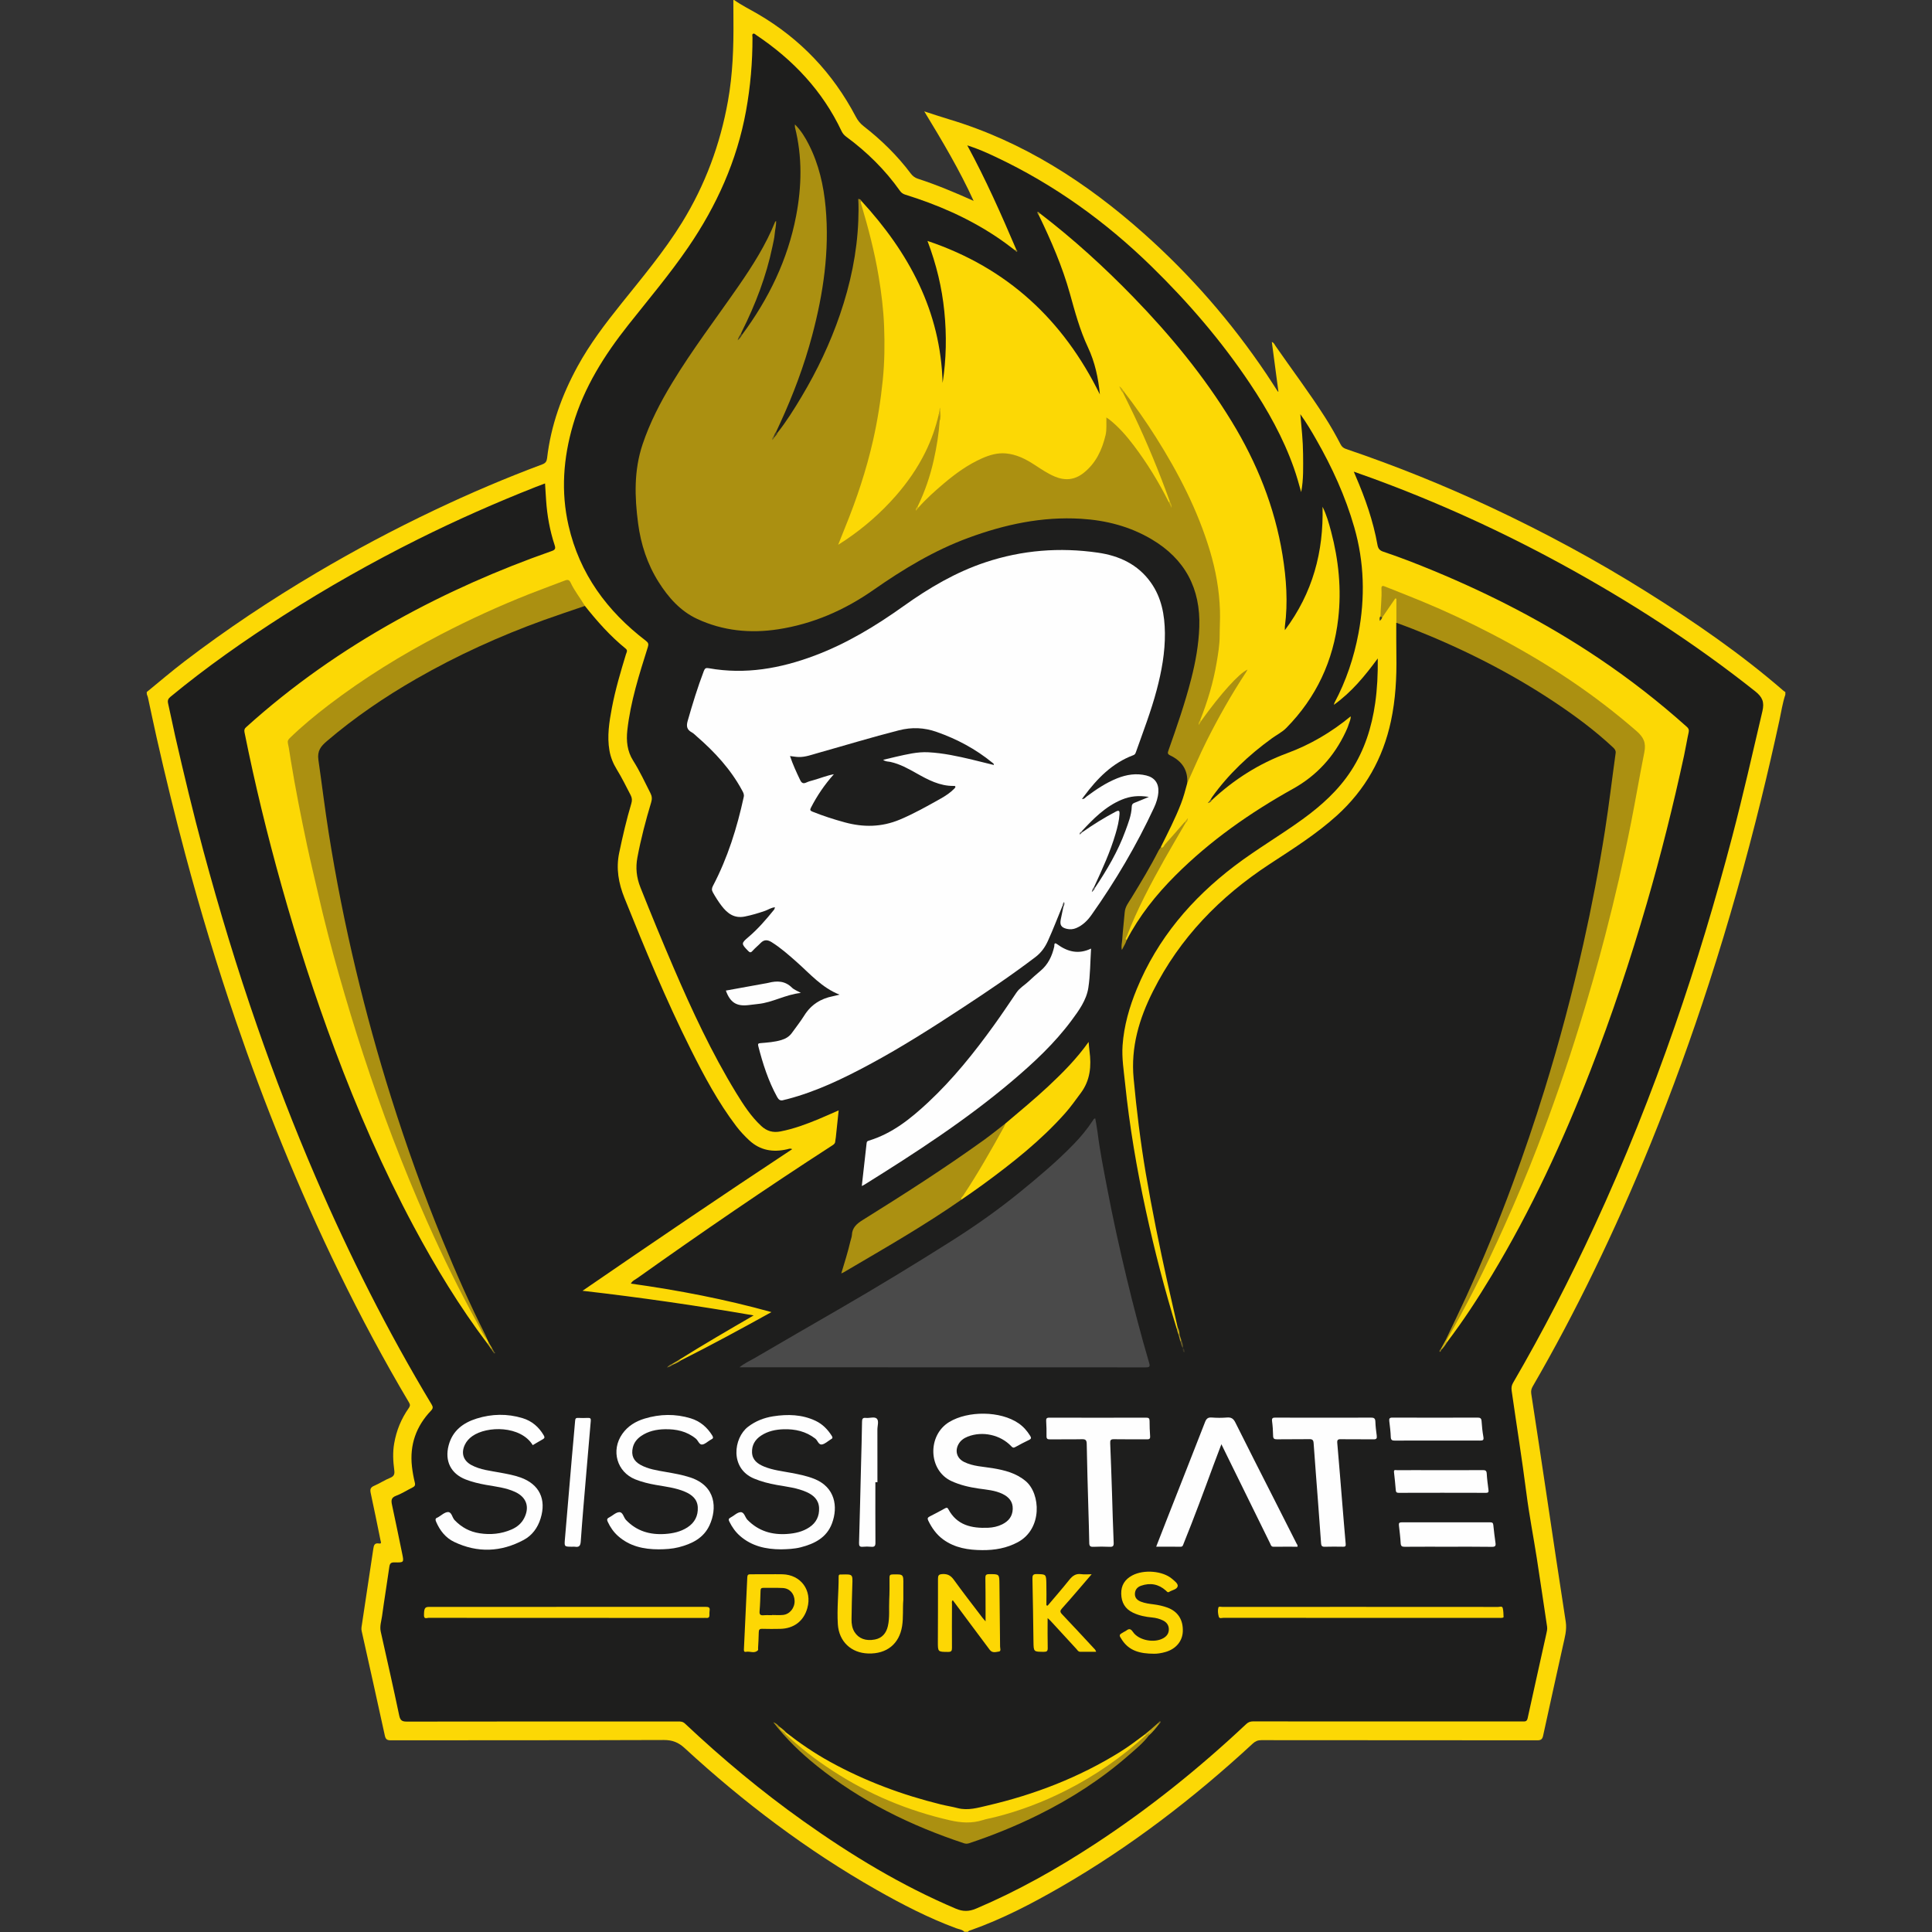 <?xml version="1.0" encoding="utf-8"?>
<!-- Generator: Adobe Illustrator 22.0.0, SVG Export Plug-In . SVG Version: 6.00 Build 0)  -->
<svg version="1.1" id="Camada_1" xmlns="http://www.w3.org/2000/svg" xmlns:xlink="http://www.w3.org/1999/xlink" x="0px" y="0px"
	 width="64px" height="64px" viewBox="0 0 64 64" enable-background="new 0 0 64 64" xml:space="preserve">
<rect x="0" y="0" width="64" height="64" fill="#333333" stroke="none"/>
<g>
	<g>
		<path fill="#FCD805" d="M4.861,22.925c0.419-0.343,0.831-0.695,1.262-1.024c1.387-1.059,2.837-2.023,4.339-2.912
			c1.279-0.758,2.591-1.454,3.934-2.092c1.168-0.555,2.355-1.062,3.567-1.514c0.111-0.041,0.148-0.102,0.16-0.206
			c0.125-1.083,0.489-2.087,1.009-3.039c0.405-0.742,0.916-1.413,1.443-2.071c0.702-0.877,1.426-1.737,2.018-2.696
			c0.766-1.242,1.264-2.587,1.521-4.022c0.159-0.885,0.19-1.781,0.182-2.678c-0.002-0.223-0.002-0.446-0.003-0.669
			c0.01,0,0.019,0,0.029,0c0.249,0.176,0.523,0.31,0.785,0.463c1.409,0.822,2.485,1.96,3.243,3.402
			c0.064,0.123,0.147,0.226,0.256,0.311c0.587,0.457,1.116,0.972,1.563,1.569c0.06,0.08,0.135,0.14,0.23,0.171
			c0.631,0.205,1.241,0.462,1.853,0.736c-0.464-1.019-1.035-1.978-1.635-2.965c0.296,0.095,0.556,0.184,0.818,0.262
			c2.456,0.737,4.553,2.091,6.449,3.778c1.548,1.377,2.901,2.929,4.06,4.649c0.13,0.192,0.253,0.389,0.38,0.584
			c0.005,0.007,0.015,0.011,0.026,0.018c-0.073-0.549-0.145-1.095-0.219-1.652c0.073,0.025,0.092,0.089,0.125,0.136
			c0.546,0.788,1.124,1.553,1.64,2.362c0.185,0.29,0.355,0.589,0.513,0.894c0.04,0.077,0.091,0.122,0.178,0.152
			c1.642,0.557,3.247,1.204,4.817,1.94c1.768,0.829,3.484,1.755,5.138,2.792c1.585,0.993,3.124,2.052,4.54,3.28
			c0.018,0.016,0.04,0.027,0.06,0.04c0,0.029,0,0.058,0,0.087c-0.094,0.28-0.136,0.573-0.198,0.86
			c-0.189,0.87-0.389,1.737-0.601,2.601c-0.505,2.053-1.078,4.087-1.73,6.099c-0.579,1.786-1.218,3.55-1.924,5.29
			c-0.586,1.444-1.218,2.868-1.9,4.269c-0.627,1.288-1.296,2.555-2.015,3.795c-0.046,0.079-0.063,0.152-0.049,0.246
			c0.17,1.1,0.334,2.201,0.5,3.302c0.213,1.416,0.421,2.833,0.642,4.248c0.043,0.276-0.034,0.528-0.09,0.785
			c-0.218,0.997-0.445,1.992-0.659,2.99c-0.028,0.131-0.083,0.155-0.202,0.154c-3.044-0.003-6.088-0.002-9.131-0.005
			c-0.115,0-0.197,0.032-0.282,0.11c-1.959,1.81-4.062,3.427-6.376,4.76c-0.948,0.546-1.917,1.052-2.952,1.419
			c-0.04,0.014-0.087,0.018-0.112,0.06c-0.039,0-0.078,0-0.116,0c-0.074-0.079-0.181-0.084-0.274-0.119
			c-0.92-0.341-1.788-0.79-2.638-1.273c-2.305-1.31-4.406-2.899-6.354-4.693c-0.205-0.189-0.406-0.27-0.689-0.269
			c-3.015,0.011-6.03,0.006-9.045,0.01c-0.124,0-0.172-0.032-0.199-0.157c-0.251-1.153-0.509-2.305-0.766-3.457
			c-0.01-0.043-0.014-0.084-0.007-0.129c0.132-0.866,0.263-1.732,0.391-2.599c0.017-0.117,0.039-0.203,0.189-0.178
			c0.101,0.016,0.059-0.058,0.05-0.103c-0.107-0.521-0.21-1.043-0.324-1.563c-0.027-0.123-0.014-0.191,0.113-0.245
			c0.182-0.077,0.349-0.192,0.533-0.265c0.137-0.054,0.149-0.137,0.133-0.258c-0.039-0.294-0.054-0.586-0.002-0.882
			c0.074-0.428,0.234-0.817,0.483-1.17c0.046-0.065,0.052-0.109,0.011-0.179c-0.833-1.403-1.601-2.842-2.316-4.309
			c-0.681-1.397-1.311-2.815-1.897-4.255c-0.547-1.345-1.055-2.704-1.525-4.078c-0.623-1.822-1.18-3.665-1.677-5.525
			c-0.342-1.281-0.656-2.568-0.948-3.861c-0.1-0.444-0.192-0.889-0.289-1.334c-0.007-0.032-0.022-0.063-0.033-0.094
			C4.861,22.983,4.861,22.954,4.861,22.925z"/>
		<path fill="#1E1E1D" d="M19.376,20.072c0.407,0.512,0.84,1.001,1.35,1.414c0.079,0.064,0.028,0.126,0.011,0.183
			c-0.179,0.588-0.354,1.177-0.468,1.782c-0.088,0.467-0.163,0.937-0.08,1.414c0.039,0.222,0.122,0.427,0.24,0.619
			c0.17,0.277,0.313,0.568,0.462,0.856c0.049,0.094,0.052,0.176,0.023,0.275c-0.161,0.538-0.287,1.084-0.402,1.633
			c-0.11,0.525-0.022,1.01,0.175,1.501c0.68,1.693,1.377,3.379,2.194,5.01c0.441,0.882,0.907,1.754,1.507,2.545
			c0.129,0.17,0.275,0.325,0.431,0.471c0.364,0.337,0.79,0.404,1.258,0.296c0.049-0.011,0.097-0.038,0.165-0.003
			c-2.326,1.536-4.623,3.095-6.945,4.691c1.91,0.219,3.776,0.488,5.669,0.816c-0.841,0.487-1.652,0.959-2.449,1.457
			c-0.063,0.084-0.164,0.111-0.247,0.163c-0.026,0.01-0.044,0.036-0.039,0.036c0,0,0.023-0.029,0.054-0.04
			c0.089-0.043,0.166-0.109,0.267-0.125c1.011-0.508,2.005-1.048,3.003-1.601c-1.528-0.425-3.079-0.724-4.656-0.944
			c0.046-0.094,0.141-0.13,0.214-0.182c2.122-1.509,4.27-2.982,6.457-4.395c0.051-0.033,0.095-0.064,0.098-0.132
			c0.002-0.043,0.015-0.086,0.019-0.129c0.031-0.293,0.062-0.587,0.095-0.901c-0.23,0.101-0.443,0.197-0.659,0.287
			c-0.411,0.171-0.826,0.325-1.267,0.411c-0.254,0.05-0.456-0.011-0.639-0.181c-0.341-0.317-0.591-0.704-0.831-1.096
			c-0.809-1.324-1.462-2.728-2.074-4.151c-0.378-0.88-0.743-1.765-1.097-2.655c-0.13-0.327-0.165-0.649-0.1-0.993
			c0.116-0.619,0.276-1.227,0.457-1.829c0.033-0.111,0.026-0.2-0.026-0.302c-0.184-0.362-0.354-0.732-0.572-1.076
			c-0.197-0.311-0.232-0.651-0.193-1.006c0.105-0.949,0.395-1.853,0.68-2.757c0.031-0.097,0.017-0.145-0.069-0.21
			c-1.283-0.981-2.193-2.217-2.558-3.812c-0.258-1.126-0.174-2.24,0.149-3.343c0.363-1.239,1.038-2.304,1.83-3.305
			c0.673-0.85,1.374-1.679,1.987-2.575c0.94-1.375,1.612-2.864,1.912-4.509c0.147-0.807,0.217-1.622,0.215-2.443
			c0-0.04-0.024-0.097,0.02-0.119c0.041-0.021,0.079,0.026,0.113,0.049c1.214,0.814,2.187,1.843,2.817,3.175
			c0.036,0.077,0.086,0.135,0.154,0.186c0.688,0.506,1.289,1.098,1.783,1.796c0.044,0.062,0.096,0.1,0.171,0.123
			c1.058,0.329,2.068,0.765,2.995,1.379c0.222,0.147,0.437,0.304,0.647,0.468c0.038,0.017,0.042-0.002,0.036-0.033
			c-0.495-1.158-1.004-2.31-1.621-3.446c0.348,0.11,0.651,0.246,0.951,0.388c1.923,0.908,3.625,2.132,5.144,3.615
			c1.22,1.19,2.326,2.476,3.274,3.894c0.585,0.876,1.097,1.79,1.449,2.787c0.093,0.263,0.168,0.531,0.243,0.802
			c0.082-0.421,0.066-0.846,0.063-1.27c-0.003-0.425-0.05-0.849-0.091-1.311c0.206,0.288,0.367,0.561,0.524,0.836
			c0.528,0.922,0.968,1.883,1.262,2.908c0.335,1.164,0.363,2.337,0.139,3.522c-0.152,0.804-0.409,1.572-0.794,2.295
			c-0.006,0.011-0.008,0.024-0.021,0.068c0.59-0.422,1.024-0.953,1.455-1.537c0.006,0.52-0.017,1.001-0.085,1.479
			c-0.114,0.8-0.353,1.556-0.796,2.238c-0.423,0.652-0.99,1.161-1.614,1.613c-0.737,0.534-1.525,0.993-2.25,1.544
			c-1.425,1.084-2.552,2.407-3.238,4.077c-0.246,0.598-0.424,1.216-0.47,1.864c-0.03,0.422,0.04,0.841,0.083,1.26
			c0.146,1.422,0.386,2.829,0.69,4.225c0.286,1.314,0.622,2.616,1.02,3.902c0.059,0.054,0.051,0.132,0.071,0.201
			c0.024,0.074,0.049,0.148,0.072,0.223c0.022,0.073,0.037,0.147,0.06,0.22c0.021,0.047,0.028,0.096,0.036,0.123
			c0.004-0.036-0.019-0.088-0.046-0.138c-0.006-0.086-0.044-0.164-0.059-0.247c-0.027-0.059-0.038-0.123-0.061-0.183
			c-0.016-0.077-0.036-0.154-0.04-0.233c-0.114-0.504-0.231-1.008-0.343-1.513c-0.264-1.196-0.51-2.395-0.715-3.602
			c-0.176-1.041-0.304-2.087-0.402-3.139c-0.098-1.041,0.185-1.983,0.642-2.891c0.888-1.768,2.217-3.131,3.861-4.209
			c0.769-0.504,1.549-0.993,2.234-1.614c0.935-0.848,1.522-1.89,1.786-3.121c0.154-0.72,0.193-1.448,0.181-2.182
			c-0.006-0.359-0.003-0.717-0.004-1.076c0.071-0.032,0.133,0.005,0.195,0.029c1.866,0.705,3.639,1.591,5.288,2.716
			c0.589,0.402,1.156,0.832,1.679,1.318c0.115,0.107,0.144,0.217,0.125,0.374c-0.152,1.27-0.336,2.535-0.565,3.794
			c-0.218,1.201-0.475,2.394-0.762,3.581c-0.31,1.282-0.664,2.551-1.055,3.809c-0.298,0.957-0.618,1.908-0.968,2.848
			c-0.302,0.813-0.609,1.624-0.95,2.421c-0.417,0.975-0.837,1.949-1.344,2.883c-0.023,0.105-0.085,0.189-0.143,0.275
			c-0.009,0.009-0.019,0.019-0.029,0.028c0.006,0.001,0.011-0.003,0.017-0.013c0.075-0.074,0.095-0.192,0.199-0.241
			c0.536-0.706,1.02-1.448,1.477-2.207c1.303-2.161,2.357-4.442,3.271-6.79c0.706-1.813,1.318-3.658,1.862-5.525
			c0.471-1.617,0.878-3.25,1.235-4.896c0.056-0.26,0.098-0.523,0.155-0.783c0.017-0.079-0.005-0.125-0.06-0.175
			c-0.928-0.832-1.909-1.595-2.944-2.289c-1.714-1.15-3.538-2.092-5.443-2.881c-0.549-0.227-1.103-0.445-1.668-0.633
			c-0.121-0.04-0.173-0.102-0.195-0.229c-0.141-0.79-0.406-1.542-0.723-2.277c-0.017-0.04-0.033-0.08-0.061-0.146
			c0.228,0.081,0.435,0.153,0.641,0.229c2.147,0.789,4.224,1.734,6.231,2.829c2.256,1.231,4.41,2.618,6.425,4.218
			c0.24,0.191,0.31,0.357,0.239,0.66c-0.325,1.39-0.64,2.782-1.002,4.163c-0.554,2.111-1.182,4.2-1.897,6.261
			c-0.781,2.25-1.662,4.459-2.662,6.622c-0.821,1.776-1.715,3.513-2.7,5.204c-0.049,0.085-0.059,0.163-0.045,0.261
			c0.161,1.131,0.343,2.259,0.488,3.393c0.092,0.72,0.232,1.433,0.344,2.15c0.118,0.756,0.226,1.513,0.341,2.269
			c0.014,0.09-0.011,0.174-0.029,0.258c-0.204,0.926-0.414,1.851-0.615,2.778c-0.026,0.121-0.095,0.106-0.177,0.106
			c-2.206,0-4.412,0-6.618,0c-0.766,0-1.532,0.001-2.298-0.002c-0.093,0-0.162,0.025-0.231,0.09
			c-1.559,1.465-3.221,2.802-5.013,3.974c-1.254,0.82-2.554,1.553-3.936,2.139c-0.236,0.1-0.436,0.1-0.672,0
			c-1.801-0.764-3.461-1.771-5.051-2.901c-1.383-0.983-2.684-2.068-3.919-3.23c-0.07-0.066-0.142-0.069-0.224-0.069
			c-2.996,0-5.992-0.001-8.988,0.004c-0.156,0-0.218-0.035-0.253-0.199c-0.195-0.928-0.404-1.853-0.612-2.779
			c-0.04-0.179,0.019-0.346,0.043-0.516c0.074-0.547,0.165-1.091,0.242-1.638c0.017-0.119,0.066-0.145,0.178-0.142
			c0.305,0.007,0.307,0.002,0.248-0.285c-0.111-0.54-0.222-1.081-0.338-1.62c-0.03-0.14-0.034-0.239,0.135-0.302
			c0.189-0.07,0.362-0.184,0.544-0.274c0.069-0.035,0.098-0.069,0.078-0.156c-0.043-0.178-0.077-0.36-0.097-0.542
			c-0.079-0.712,0.137-1.328,0.63-1.845c0.072-0.076,0.073-0.123,0.021-0.209c-1.456-2.421-2.725-4.939-3.842-7.533
			c-0.707-1.64-1.349-3.305-1.935-4.991c-0.666-1.915-1.254-3.854-1.782-5.811c-0.34-1.261-0.644-2.532-0.935-3.805
			c-0.082-0.359-0.151-0.72-0.234-1.078c-0.023-0.099-0.002-0.157,0.077-0.222c1.193-0.984,2.457-1.871,3.759-2.703
			c1.436-0.918,2.918-1.755,4.444-2.517c1.274-0.635,2.574-1.21,3.898-1.732c0.098-0.039,0.198-0.074,0.308-0.116
			c0.012,0.194,0.023,0.379,0.036,0.564c0.034,0.505,0.124,0.999,0.282,1.479c0.036,0.109,0.022,0.155-0.096,0.196
			c-1.775,0.623-3.491,1.379-5.135,2.293c-1.792,0.996-3.463,2.164-4.986,3.54C8.097,24.135,8.085,24.184,8.1,24.26
			c0.343,1.709,0.755,3.4,1.226,5.078c0.514,1.832,1.097,3.641,1.763,5.424c0.751,2.01,1.605,3.975,2.618,5.868
			c0.722,1.35,1.515,2.656,2.439,3.879c0.069,0.031,0.088,0.105,0.134,0.156c0.016,0.031,0.042,0.057,0.054,0.089
			c0.003-0.001-0.001-0.002,0-0.003c-0.014-0.035-0.04-0.063-0.056-0.096c-0.056-0.057-0.078-0.132-0.101-0.205
			c-0.009-0.02-0.019-0.039-0.028-0.059c-0.385-0.685-0.708-1.399-1.025-2.117c-0.407-0.922-0.783-1.857-1.137-2.8
			c-0.428-1.138-0.817-2.29-1.174-3.453c-0.196-0.639-0.384-1.281-0.56-1.926c-0.459-1.684-0.846-3.384-1.164-5.1
			c-0.223-1.205-0.397-2.418-0.557-3.633c-0.006-0.043,0.003-0.09-0.01-0.13c-0.106-0.336,0.071-0.537,0.311-0.738
			c0.842-0.704,1.733-1.337,2.68-1.892c1.421-0.832,2.907-1.526,4.456-2.086c0.406-0.147,0.816-0.278,1.225-0.417
			C19.252,20.079,19.311,20.05,19.376,20.072z"/>
		<path fill="#AB9011" d="M19.376,20.072c-0.453,0.155-0.907,0.305-1.357,0.467c-1.464,0.529-2.876,1.171-4.228,1.947
			c-1.048,0.602-2.042,1.278-2.961,2.063c-0.198,0.169-0.327,0.32-0.282,0.628c0.116,0.803,0.213,1.61,0.34,2.412
			c0.241,1.524,0.542,3.036,0.9,4.536c0.34,1.421,0.727,2.828,1.166,4.222c0.506,1.607,1.072,3.191,1.712,4.749
			c0.434,1.057,0.894,2.101,1.41,3.121c0.028,0.056,0.048,0.115,0.072,0.173c-0.142-0.155-0.22-0.35-0.32-0.53
			c-0.608-1.103-1.161-2.232-1.673-3.382c-0.41-0.92-0.791-1.85-1.15-2.79c-0.347-0.908-0.666-1.826-0.969-2.75
			c-0.289-0.882-0.557-1.77-0.811-2.663c-0.255-0.897-0.489-1.799-0.696-2.709c-0.117-0.513-0.242-1.024-0.352-1.539
			c-0.202-0.949-0.39-1.9-0.547-2.857c-0.03-0.181-0.052-0.363-0.092-0.542c-0.018-0.08,0.006-0.124,0.058-0.175
			c0.406-0.395,0.842-0.755,1.292-1.099c1.169-0.892,2.414-1.662,3.718-2.339c0.949-0.493,1.92-0.937,2.914-1.331
			c0.396-0.157,0.796-0.301,1.193-0.454c0.095-0.037,0.147-0.022,0.192,0.075C19.033,19.579,19.224,19.814,19.376,20.072z"/>
		<path fill="#AB9011" d="M47.876,44.418c0.228-0.481,0.462-0.959,0.684-1.443c0.565-1.232,1.077-2.486,1.546-3.757
			c0.379-1.026,0.73-2.06,1.054-3.104c0.496-1.598,0.925-3.215,1.291-4.848c0.279-1.246,0.52-2.499,0.717-3.76
			c0.133-0.85,0.233-1.705,0.352-2.557c0.013-0.094-0.037-0.143-0.094-0.197c-0.6-0.56-1.257-1.046-1.939-1.5
			c-1.473-0.98-3.044-1.768-4.687-2.418c-0.18-0.071-0.362-0.136-0.543-0.204c0-0.265,0-0.53,0-0.795
			c-0.012-0.004-0.024-0.008-0.036-0.012c-0.144,0.21-0.288,0.419-0.432,0.629c-0.032,0.013-0.049-0.003-0.059-0.031
			c0.005-0.305,0.048-0.608,0.032-0.914c-0.007-0.135,0.069-0.097,0.137-0.07c0.409,0.163,0.819,0.323,1.225,0.491
			c0.792,0.328,1.566,0.693,2.326,1.089c0.884,0.461,1.744,0.964,2.572,1.521c0.763,0.514,1.491,1.071,2.185,1.675
			c0.237,0.207,0.328,0.385,0.263,0.711c-0.154,0.771-0.285,1.546-0.437,2.318c-0.248,1.255-0.537,2.501-0.858,3.74
			c-0.262,1.01-0.55,2.013-0.859,3.01c-0.417,1.349-0.88,2.682-1.386,3.999c-0.338,0.88-0.704,1.749-1.091,2.609
			c-0.315,0.701-0.641,1.397-0.99,2.082c-0.298,0.587-0.611,1.166-0.942,1.735C47.896,44.428,47.886,44.428,47.876,44.418z"/>
		<path fill="#CBAE11" d="M47.876,44.418c0.01,0,0.02,0,0.029,0c0.012,0.011,0.024,0.022,0.037,0.033
			c-0.056,0.099-0.123,0.191-0.204,0.272c-0.015-0.013-0.016-0.028-0.005-0.044C47.781,44.592,47.829,44.505,47.876,44.418z"/>
		<path fill="#C8AD18" d="M22.553,45.066c-0.08,0.065-0.175,0.101-0.266,0.143c-0.03,0.014-0.033-0.001-0.027-0.025
			c0.086-0.05,0.172-0.101,0.258-0.151C22.53,45.043,22.541,45.055,22.553,45.066z"/>
		<path fill="#CCAE11" d="M16.265,44.681c-0.04-0.057-0.08-0.115-0.12-0.172c0.026-0.012,0.027-0.036,0.031-0.059
			c0.04,0.067,0.08,0.133,0.12,0.2C16.307,44.681,16.292,44.687,16.265,44.681z"/>
		<path fill="#C4A917" d="M39.016,43.978c0.044,0.073,0.054,0.155,0.058,0.238c-0.01,0.01-0.02,0.01-0.03,0.001
			c-0.031-0.065-0.051-0.133-0.06-0.205C38.994,44.001,39.005,43.989,39.016,43.978z"/>
		<path fill="#433E25" d="M45.728,20.421c0.02,0.01,0.039,0.021,0.059,0.031c-0.011,0.042-0.034,0.077-0.079,0.115
			C45.701,20.509,45.686,20.463,45.728,20.421z"/>
		<path fill="#8E7C22" d="M33.665,8.26c0.026,0.021,0.052,0.054,0.022,0.078c-0.021,0.016-0.045-0.021-0.058-0.045
			C33.641,8.282,33.653,8.271,33.665,8.26z"/>
		<path fill="#FEFEFE" d="M35.202,29.994c-0.164,0.392-0.313,0.791-0.49,1.178c-0.097,0.212-0.224,0.389-0.411,0.531
			c-0.774,0.589-1.58,1.133-2.393,1.666c-1.011,0.664-2.031,1.315-3.097,1.888c-0.874,0.47-1.765,0.901-2.732,1.154
			c-0.042,0.011-0.085,0.018-0.127,0.031c-0.1,0.031-0.156-0.009-0.206-0.099c-0.295-0.534-0.478-1.108-0.628-1.694
			c-0.02-0.078,0.009-0.088,0.075-0.094c0.231-0.02,0.463-0.035,0.688-0.102c0.145-0.043,0.265-0.115,0.353-0.238
			c0.138-0.192,0.286-0.379,0.411-0.579c0.223-0.355,0.542-0.556,0.947-0.635c0.066-0.013,0.131-0.031,0.219-0.052
			c-0.587-0.23-0.977-0.69-1.42-1.082c-0.265-0.234-0.529-0.469-0.83-0.657c-0.132-0.082-0.249-0.092-0.364,0.028
			c-0.087,0.09-0.187,0.169-0.27,0.263c-0.059,0.066-0.091,0.053-0.145-0.002c-0.231-0.236-0.231-0.252,0.009-0.456
			c0.319-0.27,0.59-0.586,0.852-0.91c0.014-0.017,0.016-0.043,0.029-0.078c-0.129,0.01-0.224,0.082-0.329,0.118
			c-0.22,0.076-0.44,0.142-0.669,0.188c-0.349,0.07-0.575-0.099-0.768-0.351c-0.109-0.142-0.204-0.293-0.292-0.45
			c-0.043-0.077-0.037-0.136,0.003-0.213c0.489-0.931,0.799-1.926,1.021-2.95c0.019-0.085-0.02-0.151-0.057-0.218
			c-0.376-0.696-0.903-1.266-1.496-1.781c-0.055-0.047-0.106-0.104-0.168-0.137c-0.164-0.088-0.187-0.204-0.137-0.379
			c0.159-0.558,0.329-1.113,0.536-1.656c0.034-0.089,0.069-0.108,0.165-0.09c1.209,0.216,2.369,0.008,3.502-0.417
			c1.068-0.401,2.033-0.987,2.957-1.647c0.838-0.598,1.72-1.118,2.703-1.445c1.216-0.405,2.464-0.502,3.728-0.319
			c0.699,0.101,1.319,0.383,1.747,0.982c0.359,0.501,0.464,1.079,0.471,1.678c0.007,0.644-0.109,1.272-0.273,1.892
			c-0.185,0.698-0.445,1.37-0.685,2.049c-0.017,0.047-0.031,0.086-0.085,0.106c-0.705,0.263-1.202,0.777-1.638,1.363
			c-0.02,0.027-0.04,0.054-0.066,0.089c0.077,0.009,0.112-0.05,0.156-0.083c0.315-0.234,0.64-0.453,1.006-0.6
			c0.311-0.125,0.634-0.177,0.966-0.096c0.282,0.068,0.422,0.265,0.402,0.554c-0.012,0.181-0.068,0.352-0.144,0.515
			c-0.581,1.249-1.278,2.43-2.073,3.554c-0.13,0.183-0.287,0.34-0.5,0.431c-0.102,0.044-0.207,0.052-0.313,0.028
			c-0.189-0.044-0.241-0.13-0.202-0.317c0.03-0.142,0.059-0.284,0.088-0.426c0.006-0.008,0.011-0.017,0.008-0.025
			c-0.008-0.02,0.005-0.042-0.005-0.061C35.23,29.96,35.218,29.978,35.202,29.994z"/>
		<path fill="#AB9011" d="M25.748,14.345c0.302-0.38,0.558-0.791,0.806-1.206c0.515-0.863,0.945-1.766,1.271-2.718
			c0.345-1.008,0.565-2.04,0.607-3.109c0.009-0.24,0.013-0.479-0.001-0.722c0.062,0.002,0.091,0.03,0.11,0.072
			c0.217,0.709,0.412,1.424,0.547,2.153c0.107,0.576,0.182,1.156,0.224,1.742c0.035,0.485,0.037,0.969,0.016,1.452
			c-0.028,0.657-0.112,1.311-0.233,1.959c-0.251,1.345-0.685,2.632-1.211,3.892c-0.009,0.021-0.027,0.04-0.016,0.074
			c0.309-0.194,0.597-0.411,0.873-0.645c0.654-0.555,1.224-1.186,1.662-1.928c0.277-0.469,0.493-0.966,0.621-1.498
			c0.013-0.055,0.015-0.119,0.087-0.138c0.081,0.05,0.047,0.132,0.058,0.201c-0.044,0.65-0.161,1.286-0.356,1.908
			c-0.1,0.318-0.199,0.638-0.38,0.923c-0.022,0.034-0.04,0.072-0.076,0.103c0.03-0.022,0.045-0.051,0.063-0.076
			c0.099-0.152,0.236-0.27,0.367-0.391c0.432-0.397,0.876-0.779,1.39-1.07c0.22-0.124,0.447-0.231,0.693-0.295
			c0.403-0.104,0.776-0.022,1.135,0.168c0.193,0.102,0.37,0.231,0.556,0.343c0.116,0.07,0.233,0.138,0.357,0.194
			c0.472,0.214,0.806,0.103,1.145-0.271c0.381-0.42,0.577-0.924,0.553-1.502c-0.002-0.045-0.025-0.103,0.037-0.127
			c0.052-0.02,0.092,0.017,0.13,0.047c0.317,0.246,0.573,0.55,0.813,0.866c0.347,0.456,0.649,0.941,0.932,1.438
			c0.079,0.139,0.141,0.286,0.205,0.433c0.031,0.066,0.058,0.133,0.11,0.223c-0.052-0.098-0.083-0.171-0.116-0.243
			c-0.243-0.575-0.452-1.164-0.701-1.736c-0.233-0.537-0.468-1.074-0.741-1.592c-0.044-0.084-0.11-0.162-0.097-0.268
			c0.01-0.023,0.026-0.037,0.053-0.034c0.063,0.024,0.096,0.079,0.134,0.129c0.85,1.113,1.575,2.302,2.155,3.576
			c0.414,0.911,0.743,1.852,0.868,2.853c0.087,0.699,0.085,1.398-0.007,2.097c-0.094,0.714-0.266,1.408-0.537,2.076
			c-0.018,0.045-0.033,0.091-0.06,0.131c-0.021,0.039-0.044,0.078-0.057,0.099c0.004-0.013,0.03-0.038,0.045-0.069
			c0.243-0.411,0.542-0.779,0.867-1.125c0.169-0.18,0.335-0.364,0.534-0.512c0.043-0.032,0.09-0.104,0.146-0.05
			c0.043,0.042-0.011,0.099-0.039,0.141c-0.268,0.404-0.515,0.821-0.753,1.242c-0.406,0.717-0.77,1.455-1.088,2.216
			c-0.027,0.065-0.024,0.157-0.121,0.176c0.032-0.443-0.181-0.74-0.566-0.924c-0.096-0.046-0.081-0.091-0.054-0.168
			c0.275-0.78,0.547-1.561,0.752-2.364c0.145-0.564,0.247-1.135,0.268-1.717c0.046-1.28-0.473-2.257-1.583-2.912
			c-0.72-0.425-1.503-0.626-2.332-0.677c-1.295-0.079-2.53,0.188-3.735,0.632c-1.136,0.418-2.159,1.038-3.147,1.728
			c-0.952,0.665-1.999,1.124-3.154,1.301c-0.924,0.142-1.83,0.053-2.683-0.344c-0.556-0.259-0.952-0.708-1.275-1.219
			c-0.376-0.595-0.59-1.251-0.681-1.945c-0.116-0.879-0.141-1.754,0.147-2.615c0.241-0.721,0.587-1.389,0.979-2.036
			c0.673-1.111,1.462-2.143,2.2-3.21c0.466-0.674,0.905-1.364,1.213-2.128c0.003-0.008,0.013-0.013,0.032-0.029
			c0.006,0.153-0.035,0.289-0.046,0.429c-0.011,0.141-0.046,0.277-0.074,0.414c-0.205,0.987-0.563,1.92-1.013,2.819
			c-0.011,0.022-0.019,0.044-0.028,0.067c-0.009,0.035-0.007,0.072-0.022,0.087c0.007-0.014,0.028-0.037,0.059-0.051
			c0.877-1.182,1.509-2.478,1.787-3.931c0.188-0.98,0.208-1.962-0.038-2.939c-0.005-0.021-0.001-0.045-0.001-0.093
			c0.205,0.206,0.342,0.432,0.461,0.668c0.331,0.652,0.49,1.351,0.556,2.076c0.132,1.447-0.076,2.857-0.447,4.25
			c-0.266,0.999-0.628,1.962-1.059,2.9c-0.044,0.097-0.09,0.193-0.134,0.289c-0.007,0.057-0.024,0.109-0.063,0.151
			c-0.002,0.007-0.008,0.013-0.015,0.017c0.009,0.002,0.014-0.002,0.017-0.013C25.682,14.423,25.7,14.371,25.748,14.345z"/>
		<path fill="#FCD805" d="M30.395,16.785c0.241-0.496,0.419-1.013,0.538-1.552c0.095-0.427,0.166-0.858,0.195-1.295
			c0.042-0.136-0.023-0.274,0.012-0.387c-0.005-0.042-0.035-0.024-0.016-0.028c0.005-0.001,0.007,0.001,0.008,0.006
			c0.017,0.073,0.002,0.14-0.035,0.204c-0.102,0.434-0.249,0.852-0.447,1.252c-0.259,0.523-0.589,0.997-0.972,1.436
			c-0.496,0.568-1.059,1.058-1.684,1.479c-0.064,0.043-0.129,0.083-0.229,0.147c0.086-0.216,0.158-0.397,0.231-0.578
			c0.382-0.937,0.701-1.893,0.925-2.881c0.149-0.66,0.254-1.325,0.322-1.998c0.06-0.594,0.067-1.189,0.044-1.783
			c-0.021-0.554-0.09-1.105-0.181-1.653c-0.135-0.811-0.343-1.604-0.577-2.391c-0.01-0.035-0.039-0.072,0.01-0.102
			c1.567,1.708,2.622,3.645,2.686,6.025c0.123-0.789,0.137-1.579,0.057-2.372c-0.079-0.788-0.262-1.551-0.558-2.333
			c2.656,0.892,4.502,2.628,5.711,5.085c-0.051-0.543-0.165-1.071-0.394-1.558c-0.269-0.573-0.431-1.176-0.599-1.781
			c-0.251-0.902-0.624-1.758-1.03-2.599c-0.02-0.037-0.02-0.063,0.033-0.062c1.106,0.846,2.132,1.781,3.101,2.779
			c1.224,1.261,2.336,2.612,3.254,4.115c0.835,1.367,1.426,2.831,1.684,4.419c0.128,0.787,0.185,1.578,0.079,2.373
			c-0.004,0.027,0,0.054,0,0.123c0.925-1.235,1.285-2.598,1.248-4.087c0.131,0.262,0.21,0.541,0.284,0.821
			c0.249,0.945,0.347,1.905,0.236,2.878c-0.16,1.403-0.728,2.619-1.72,3.627c-0.137,0.139-0.321,0.23-0.482,0.347
			c-0.757,0.549-1.433,1.182-1.979,1.946c-0.014,0.019-0.025,0.041-0.037,0.062c-0.004,0.02-0.024,0.037-0.016,0.06
			c0.013-0.016,0.034-0.018,0.05-0.027c0.731-0.68,1.554-1.205,2.495-1.553c0.762-0.281,1.458-0.69,2.102-1.22
			c0.004,0.108-0.044,0.186-0.068,0.268c-0.026,0.088-0.064,0.172-0.103,0.255c-0.381,0.808-0.954,1.439-1.736,1.875
			c-1.423,0.793-2.747,1.72-3.902,2.875c-0.64,0.64-1.199,1.341-1.617,2.149c-0.093-0.047-0.035-0.114-0.017-0.168
			c0.092-0.271,0.208-0.533,0.332-0.79c0.462-0.956,0.963-1.891,1.524-2.794c0.028-0.045,0.059-0.089,0.092-0.131
			c0.008-0.017,0.023-0.03,0.029-0.049c-0.007,0.011-0.016,0.021-0.024,0.032c-0.22,0.273-0.462,0.526-0.686,0.795
			c-0.024,0.029-0.064,0.104-0.118,0.02c0.236-0.475,0.479-0.946,0.671-1.442c0.086-0.221,0.146-0.449,0.207-0.677
			c0.213-0.465,0.41-0.938,0.64-1.396c0.395-0.788,0.828-1.553,1.313-2.289c0.015-0.023,0.027-0.049,0.044-0.08
			c-0.277,0.119-0.902,0.813-1.533,1.698c-0.027,0.008-0.04,0-0.032-0.03c0.242-0.612,0.431-1.241,0.541-1.89
			c0.051-0.299,0.102-0.6,0.102-0.905c0-0.275,0.019-0.548,0.01-0.824c-0.021-0.677-0.138-1.334-0.331-1.979
			c-0.405-1.348-1.044-2.586-1.793-3.771c-0.328-0.519-0.68-1.021-1.056-1.507c-0.03-0.013-0.059-0.029-0.07-0.064
			c0.01,0.033,0.032,0.061,0.037,0.096c0.119,0.242,0.24,0.484,0.356,0.727c0.447,0.938,0.841,1.898,1.194,2.875
			c0.008,0.029-0.004,0.037-0.031,0.028c-0.332-0.663-0.718-1.293-1.166-1.885c-0.243-0.321-0.507-0.622-0.826-0.871
			c-0.018-0.014-0.04-0.024-0.076-0.045c-0.007,0.203,0.016,0.394-0.028,0.581c-0.117,0.491-0.321,0.929-0.728,1.251
			c-0.294,0.232-0.609,0.264-0.952,0.12c-0.243-0.102-0.458-0.25-0.676-0.392c-0.291-0.19-0.594-0.343-0.946-0.375
			c-0.277-0.025-0.537,0.051-0.786,0.161c-0.464,0.205-0.872,0.499-1.257,0.824c-0.299,0.253-0.592,0.513-0.852,0.807
			C30.402,16.822,30.389,16.813,30.395,16.785z"/>
		<path fill="#4A4A4A" d="M36.282,37.048c0.025,0.152,0.057,0.305,0.076,0.459c0.077,0.622,0.201,1.236,0.318,1.851
			c0.19,1.004,0.411,2.002,0.65,2.995c0.226,0.938,0.47,1.872,0.742,2.798c0.034,0.115,0.013,0.145-0.111,0.145
			c-4.444-0.003-8.888-0.003-13.332-0.003c-0.033,0-0.065,0-0.128,0c0.175-0.142,0.357-0.22,0.524-0.318
			c0.918-0.537,1.839-1.069,2.76-1.601c1.268-0.733,2.52-1.493,3.757-2.277c0.775-0.491,1.525-1.019,2.239-1.6
			c0.619-0.504,1.229-1.016,1.786-1.59c0.24-0.247,0.458-0.511,0.646-0.799C36.223,37.086,36.229,37.054,36.282,37.048z"/>
		<path fill="#FEFEFE" d="M28.548,39.288c0.053-0.472,0.106-0.939,0.158-1.405c0.005-0.045,0.008-0.078,0.066-0.095
			c0.778-0.234,1.391-0.727,1.971-1.268c0.824-0.769,1.526-1.645,2.183-2.557c0.257-0.357,0.502-0.723,0.749-1.087
			c0.104-0.152,0.264-0.24,0.394-0.362c0.127-0.119,0.257-0.236,0.391-0.347c0.259-0.214,0.392-0.496,0.464-0.815
			c0.007-0.03-0.017-0.157,0.092-0.077c0.342,0.252,0.707,0.35,1.127,0.148c-0.028,0.45-0.026,0.879-0.09,1.297
			c-0.064,0.413-0.313,0.755-0.559,1.086c-0.563,0.759-1.25,1.398-1.968,2.006c-1.526,1.292-3.197,2.376-4.89,3.431
			C28.609,39.26,28.578,39.273,28.548,39.288z"/>
		<path fill="#FEFEFE" d="M32.54,51.35c-0.462-0.003-0.907-0.071-1.294-0.352c-0.225-0.164-0.379-0.383-0.498-0.63
			c-0.033-0.068-0.016-0.1,0.049-0.133c0.169-0.084,0.334-0.175,0.5-0.265c0.046-0.025,0.083-0.043,0.117,0.022
			c0.284,0.537,0.776,0.639,1.32,0.617c0.159-0.007,0.317-0.04,0.463-0.112c0.211-0.104,0.343-0.263,0.351-0.508
			c0.008-0.246-0.128-0.398-0.334-0.499c-0.253-0.124-0.531-0.141-0.803-0.181c-0.307-0.045-0.606-0.114-0.891-0.245
			c-0.775-0.355-0.804-1.518-0.076-1.958c0.624-0.378,1.696-0.372,2.298,0.043c0.158,0.109,0.281,0.249,0.382,0.412
			c0.037,0.06,0.047,0.098-0.029,0.135c-0.157,0.076-0.311,0.155-0.463,0.24c-0.059,0.033-0.088,0.02-0.132-0.027
			c-0.359-0.381-0.954-0.511-1.443-0.319c-0.134,0.053-0.247,0.135-0.314,0.266c-0.115,0.226-0.037,0.46,0.198,0.575
			c0.298,0.146,0.627,0.152,0.946,0.205c0.394,0.066,0.775,0.161,1.092,0.429c0.492,0.415,0.56,1.58-0.262,2.022
			C33.346,51.286,32.952,51.353,32.54,51.35z"/>
		<path fill="#FEFEFE" d="M42.981,51.237c-0.262,0-0.528-0.002-0.793,0.001c-0.082,0.001-0.091-0.063-0.114-0.111
			c-0.459-0.932-0.917-1.864-1.375-2.797c-0.074-0.151-0.148-0.302-0.239-0.488c-0.094,0.249-0.178,0.466-0.258,0.683
			c-0.322,0.875-0.645,1.75-0.995,2.614c-0.019,0.046-0.024,0.1-0.102,0.099c-0.261-0.005-0.522-0.002-0.805-0.002
			c0.138-0.352,0.268-0.688,0.4-1.024c0.406-1.034,0.815-2.067,1.218-3.103c0.043-0.11,0.093-0.161,0.219-0.152
			c0.169,0.013,0.34,0.014,0.508,0c0.141-0.012,0.214,0.037,0.277,0.164c0.415,0.835,0.84,1.665,1.261,2.496
			c0.256,0.504,0.511,1.009,0.766,1.513C42.966,51.161,42.994,51.186,42.981,51.237z"/>
		<path fill="#AB9011" d="M31.854,39.737c-0.608,0.423-1.233,0.82-1.866,1.204c-0.675,0.409-1.358,0.804-2.038,1.205
			c-0.019,0.011-0.041,0.02-0.082,0.039c0.112-0.37,0.222-0.719,0.305-1.076c0.015-0.066,0.044-0.131,0.047-0.197
			c0.011-0.245,0.159-0.373,0.356-0.496c1.364-0.85,2.718-1.716,4.023-2.656c0.243-0.175,0.475-0.365,0.713-0.548
			c0.034,0.057-0.003,0.103-0.028,0.148c-0.412,0.735-0.823,1.471-1.289,2.175C31.95,39.604,31.889,39.661,31.854,39.737z"/>
		<path fill="#FEFEFE" d="M21.818,51.324c-0.497-0.001-0.962-0.101-1.346-0.443c-0.146-0.13-0.255-0.288-0.338-0.466
			c-0.032-0.07-0.032-0.109,0.044-0.147c0.112-0.056,0.216-0.166,0.329-0.175c0.131-0.01,0.147,0.171,0.229,0.257
			c0.356,0.372,0.795,0.498,1.293,0.465c0.263-0.018,0.517-0.072,0.744-0.219c0.241-0.157,0.355-0.382,0.342-0.663
			c-0.013-0.27-0.193-0.419-0.426-0.518c-0.306-0.131-0.634-0.167-0.957-0.224c-0.234-0.041-0.464-0.096-0.685-0.184
			c-0.611-0.243-0.816-0.959-0.434-1.505c0.183-0.262,0.443-0.419,0.74-0.509c0.508-0.154,1.022-0.164,1.531-0.008
			c0.308,0.095,0.54,0.292,0.71,0.567c0.041,0.066,0.034,0.103-0.035,0.133c-0.013,0.006-0.025,0.014-0.038,0.022
			c-0.087,0.052-0.172,0.138-0.263,0.145c-0.097,0.008-0.13-0.131-0.206-0.194c-0.302-0.248-0.656-0.321-1.032-0.313
			c-0.279,0.006-0.548,0.063-0.784,0.226c-0.135,0.094-0.234,0.215-0.273,0.38c-0.061,0.256,0.021,0.445,0.252,0.573
			c0.259,0.143,0.547,0.185,0.833,0.235c0.276,0.049,0.554,0.095,0.821,0.184c0.859,0.285,0.885,1.036,0.637,1.579
			c-0.198,0.433-0.588,0.621-1.024,0.733C22.264,51.31,22.041,51.322,21.818,51.324z"/>
		<path fill="#FEFEFE" d="M25.876,51.324c-0.502-0.001-0.971-0.103-1.362-0.444c-0.152-0.133-0.264-0.294-0.353-0.474
			c-0.032-0.065-0.029-0.101,0.041-0.136c0.112-0.057,0.214-0.169,0.327-0.177c0.127-0.01,0.148,0.168,0.231,0.253
			c0.366,0.374,0.814,0.505,1.322,0.468c0.258-0.019,0.507-0.073,0.728-0.22c0.231-0.153,0.335-0.373,0.323-0.642
			c-0.012-0.269-0.185-0.424-0.417-0.527c-0.314-0.139-0.652-0.175-0.984-0.234c-0.258-0.046-0.509-0.11-0.752-0.211
			c-0.811-0.338-0.681-1.346-0.201-1.715c0.25-0.192,0.53-0.3,0.834-0.348c0.481-0.075,0.957-0.063,1.407,0.151
			c0.229,0.109,0.399,0.284,0.534,0.497c0.035,0.056,0.028,0.085-0.027,0.112c-0.004,0.002-0.008,0.006-0.012,0.008
			c-0.095,0.058-0.185,0.147-0.287,0.165c-0.112,0.019-0.14-0.132-0.22-0.194c-0.311-0.241-0.667-0.321-1.049-0.31
			c-0.264,0.008-0.518,0.06-0.745,0.209c-0.203,0.133-0.312,0.319-0.302,0.56c0.01,0.253,0.188,0.38,0.399,0.467
			c0.284,0.117,0.589,0.151,0.888,0.207c0.262,0.049,0.522,0.1,0.771,0.199c0.696,0.275,0.797,0.924,0.591,1.476
			c-0.176,0.472-0.579,0.676-1.038,0.793C26.312,51.31,26.094,51.319,25.876,51.324z"/>
		<path fill="#FEFEFE" d="M17.648,47.872c-0.397-0.648-1.512-0.646-2.005-0.296c-0.105,0.075-0.189,0.167-0.244,0.283
			c-0.133,0.279-0.051,0.53,0.221,0.675c0.296,0.158,0.627,0.188,0.95,0.249c0.228,0.043,0.458,0.083,0.677,0.162
			c0.619,0.223,0.859,0.72,0.661,1.356c-0.096,0.31-0.278,0.56-0.561,0.712c-0.752,0.403-1.525,0.434-2.298,0.067
			c-0.285-0.135-0.474-0.375-0.6-0.665c-0.03-0.07-0.036-0.119,0.047-0.146c0.005-0.001,0.009-0.004,0.013-0.006
			c0.109-0.062,0.217-0.17,0.329-0.174c0.127-0.004,0.138,0.178,0.22,0.265c0.229,0.241,0.503,0.388,0.831,0.438
			c0.363,0.056,0.715,0.021,1.053-0.124c0.182-0.079,0.331-0.199,0.423-0.38c0.187-0.368,0.075-0.691-0.299-0.865
			c-0.307-0.142-0.641-0.177-0.969-0.235c-0.229-0.041-0.455-0.095-0.672-0.179c-0.489-0.191-0.699-0.61-0.564-1.126
			c0.127-0.488,0.479-0.751,0.93-0.892c0.501-0.156,1.011-0.167,1.517-0.014c0.311,0.094,0.54,0.291,0.704,0.57
			c0.04,0.069,0.027,0.099-0.037,0.134C17.863,47.743,17.756,47.809,17.648,47.872z"/>
		<path fill="#FEFEFE" d="M43.84,46.962c0.523,0,1.047,0.003,1.57-0.002c0.103-0.001,0.147,0.023,0.151,0.133
			c0.005,0.155,0.024,0.309,0.045,0.463c0.013,0.094-0.009,0.126-0.11,0.124c-0.359-0.006-0.717,0.002-1.076-0.005
			c-0.103-0.002-0.13,0.026-0.121,0.128c0.059,0.671,0.112,1.342,0.167,2.013c0.037,0.444,0.072,0.888,0.112,1.332
			c0.007,0.077-0.021,0.09-0.086,0.089c-0.204-0.002-0.407-0.006-0.611,0.001c-0.094,0.003-0.113-0.038-0.119-0.118
			c-0.031-0.445-0.065-0.889-0.098-1.333c-0.05-0.662-0.102-1.323-0.149-1.985c-0.007-0.097-0.04-0.13-0.14-0.128
			c-0.359,0.006-0.717-0.001-1.076,0.005c-0.094,0.001-0.125-0.026-0.126-0.121c-0.003-0.16-0.013-0.32-0.034-0.478
			c-0.014-0.105,0.024-0.121,0.117-0.12C42.784,46.964,43.312,46.962,43.84,46.962z"/>
		<path fill="#FEFEFE" d="M36.837,49.464c0.017,0.547,0.031,1.095,0.055,1.642c0.005,0.113-0.029,0.139-0.135,0.134
			c-0.179-0.009-0.359-0.008-0.538,0c-0.099,0.004-0.135-0.023-0.136-0.126c-0.005-0.373-0.019-0.746-0.029-1.119
			c-0.02-0.722-0.043-1.444-0.055-2.166c-0.002-0.135-0.049-0.156-0.168-0.153c-0.349,0.008-0.698,0-1.047,0.005
			c-0.088,0.001-0.119-0.02-0.117-0.112c0.004-0.165-0.002-0.33-0.011-0.494c-0.004-0.077,0.01-0.113,0.1-0.113
			c1.071,0.003,2.143,0.002,3.214,0c0.08,0,0.111,0.022,0.111,0.106c0,0.17,0.006,0.339,0.018,0.508
			c0.007,0.089-0.029,0.105-0.107,0.104c-0.364-0.003-0.727,0.003-1.091-0.004c-0.106-0.002-0.129,0.032-0.124,0.132
			C36.801,48.359,36.818,48.912,36.837,49.464z"/>
		<path fill="#FCD805" d="M31.854,39.737c-0.035-0.059,0.022-0.085,0.046-0.121c0.492-0.739,0.928-1.511,1.359-2.286
			c0.021-0.038,0.036-0.078,0.053-0.118c0.475-0.405,0.958-0.8,1.414-1.227c0.477-0.447,0.938-0.909,1.336-1.47
			c0.011,0.117,0.017,0.209,0.029,0.3c0.066,0.498,0.027,0.97-0.288,1.392c-0.171,0.229-0.334,0.463-0.524,0.676
			c-0.803,0.902-1.744,1.644-2.714,2.354C32.332,39.409,32.092,39.571,31.854,39.737z"/>
		<path fill="#AB9011" d="M38.053,57.496c-0.185,0.245-0.423,0.437-0.651,0.637c-0.911,0.8-1.921,1.45-3.006,1.987
			c-0.742,0.367-1.508,0.679-2.294,0.94c-0.059,0.019-0.11,0.02-0.168,0.001c-1.764-0.585-3.412-1.392-4.869-2.56
			c-0.535-0.429-1.027-0.904-1.448-1.449c0.078,0.026,0.139,0.074,0.19,0.136c0.053,0.102,0.162,0.149,0.231,0.235
			c0.243,0.192,0.469,0.403,0.714,0.593c1.006,0.781,2.1,1.401,3.302,1.828c0.595,0.211,1.2,0.378,1.821,0.491
			c0.092,0.017,0.182,0.018,0.274,0.001c1.04-0.191,2.032-0.523,2.985-0.982c0.913-0.44,1.745-1.002,2.521-1.65
			c0.096-0.08,0.188-0.167,0.291-0.239c0.036-0.018,0.062-0.073,0.115-0.036C38.068,57.453,38.059,57.475,38.053,57.496z"/>
		<path fill="#FCD805" d="M37.961,57.48c-0.797,0.728-1.677,1.339-2.64,1.827c-0.752,0.381-1.537,0.681-2.357,0.887
			c-0.136,0.034-0.275,0.057-0.408,0.099c-0.363,0.115-0.717,0.091-1.083,0.008c-1.396-0.318-2.695-0.861-3.894-1.644
			c-0.56-0.365-1.09-0.769-1.573-1.232c-0.004-0.028,0.004-0.042,0.035-0.033c0.458,0.357,0.937,0.684,1.446,0.965
			c1.163,0.642,2.396,1.101,3.684,1.418c0.183,0.045,0.37,0.073,0.552,0.121c0.345,0.089,0.673-0.012,1.001-0.088
			c1.546-0.36,3.01-0.925,4.364-1.763c0.293-0.181,0.566-0.389,0.841-0.594C37.96,57.439,37.966,57.453,37.961,57.48z"/>
		<path fill="#FCD604" d="M45.075,53.23c1.517,0,3.035,0,4.552,0.002c0.052,0,0.134-0.037,0.153,0.037
			c0.025,0.097,0.023,0.201,0.028,0.302c0,0.007-0.031,0.02-0.048,0.022c-0.034,0.004-0.068,0.002-0.102,0.002
			c-3.044,0-6.089,0-9.133-0.002c-0.052,0-0.131,0.036-0.152-0.039c-0.026-0.097-0.039-0.203-0.013-0.301
			c0.013-0.046,0.087-0.022,0.134-0.022c1.289-0.001,2.579-0.001,3.868-0.001C44.6,53.23,44.838,53.23,45.075,53.23z"/>
		<path fill="#FCD604" d="M18.781,53.595c-1.527,0-3.053,0.001-4.58-0.003c-0.055,0-0.156,0.057-0.156-0.08
			c0.001-0.227,0.027-0.281,0.16-0.281c3.058,0,6.117,0,9.175-0.002c0.1,0,0.144,0.023,0.126,0.128
			c-0.008,0.047-0.005,0.097-0.005,0.145c0,0.065-0.026,0.1-0.096,0.094c-0.034-0.003-0.068,0-0.102,0
			C21.795,53.595,20.288,53.595,18.781,53.595z"/>
		<path fill="#FDD704" d="M32.648,53.709c0-0.168,0-0.302,0-0.435c-0.001-0.334,0-0.669-0.006-1.003
			c-0.002-0.093,0.023-0.124,0.121-0.125c0.343-0.002,0.341-0.006,0.345,0.334c0.007,0.688,0.016,1.376,0.021,2.065
			c0,0.056,0.04,0.153-0.036,0.164c-0.1,0.014-0.22,0.061-0.307-0.057c-0.23-0.312-0.463-0.621-0.695-0.931
			c-0.176-0.236-0.351-0.473-0.529-0.712c-0.046,0.042-0.026,0.088-0.026,0.127c-0.002,0.485-0.005,0.97-0.001,1.454
			c0.001,0.099-0.023,0.132-0.128,0.132c-0.339-0.002-0.34,0.003-0.339-0.338c0.002-0.693,0.006-1.386,0.004-2.08
			c0-0.114,0.021-0.154,0.148-0.161c0.176-0.01,0.279,0.053,0.38,0.193c0.303,0.42,0.622,0.829,0.935,1.241
			C32.562,53.613,32.594,53.647,32.648,53.709z"/>
		<path fill="#FDD704" d="M38.227,54.782c-0.463-0.001-0.816-0.096-1.052-0.448c-0.118-0.176-0.118-0.176,0.059-0.276
			c0.025-0.014,0.053-0.025,0.076-0.043c0.092-0.07,0.145-0.065,0.22,0.045c0.193,0.285,0.718,0.379,1.015,0.202
			c0.113-0.067,0.177-0.162,0.174-0.297c-0.003-0.137-0.08-0.229-0.193-0.285c-0.113-0.056-0.235-0.087-0.362-0.099
			c-0.218-0.02-0.432-0.063-0.631-0.158c-0.263-0.125-0.385-0.338-0.391-0.627c-0.006-0.283,0.123-0.479,0.368-0.609
			c0.385-0.204,1.012-0.15,1.321,0.118c0.08,0.07,0.203,0.157,0.18,0.246c-0.027,0.103-0.185,0.121-0.282,0.183
			c-0.048,0.031-0.075-0.015-0.108-0.044c-0.242-0.217-0.519-0.266-0.823-0.16c-0.128,0.044-0.201,0.139-0.203,0.272
			c-0.002,0.132,0.081,0.209,0.2,0.256c0.137,0.053,0.281,0.071,0.425,0.089c0.154,0.02,0.305,0.053,0.451,0.106
			c0.347,0.127,0.526,0.404,0.511,0.791c-0.012,0.322-0.228,0.578-0.563,0.677C38.469,54.767,38.316,54.785,38.227,54.782z"/>
		<path fill="#FDD704" d="M25.455,52.149c0.155,0,0.31-0.003,0.465,0.001c0.609,0.014,0.989,0.532,0.824,1.121
			c-0.119,0.427-0.444,0.677-0.897,0.687c-0.199,0.004-0.397,0.005-0.596-0.001c-0.09-0.003-0.115,0.028-0.116,0.116
			c-0.001,0.174-0.015,0.348-0.023,0.523c-0.001,0.024,0.008,0.058-0.005,0.071c-0.114,0.12-0.26,0.026-0.39,0.051
			c-0.085,0.017-0.075-0.05-0.073-0.103c0.037-0.789,0.076-1.578,0.111-2.366c0.003-0.075,0.029-0.101,0.103-0.099
			C25.058,52.151,25.256,52.149,25.455,52.149C25.455,52.149,25.455,52.149,25.455,52.149z"/>
		<path fill="#FDD704" d="M34.704,53.19c0.24-0.284,0.485-0.564,0.717-0.855c0.107-0.134,0.219-0.216,0.4-0.189
			c0.099,0.015,0.201,0.003,0.341,0.003c-0.167,0.195-0.312,0.365-0.458,0.534c-0.174,0.201-0.347,0.404-0.526,0.601
			c-0.064,0.071-0.068,0.114,0.003,0.189c0.351,0.367,0.694,0.743,1.041,1.114c0.032,0.034,0.07,0.063,0.089,0.13
			c-0.185,0-0.357-0.001-0.529,0c-0.065,0-0.089-0.053-0.123-0.091c-0.289-0.313-0.577-0.627-0.865-0.941
			c-0.028-0.03-0.061-0.056-0.09-0.083c0,0.335-0.005,0.662,0.003,0.989c0.002,0.105-0.03,0.128-0.13,0.128
			c-0.338-0.002-0.337,0.002-0.342-0.34c-0.01-0.693-0.018-1.386-0.034-2.078c-0.003-0.115,0.017-0.161,0.145-0.158
			c0.304,0.008,0.308,0.001,0.316,0.31c0.007,0.241,0.001,0.482,0.001,0.724C34.676,53.183,34.69,53.187,34.704,53.19z"/>
		<path fill="#FDD704" d="M29.924,52.998c-0.025,0.29,0.005,0.581-0.041,0.871c-0.094,0.588-0.508,0.924-1.122,0.905
			c-0.562-0.017-0.968-0.392-1.006-0.964c-0.034-0.527,0.029-1.055,0.026-1.583c0-0.047,0.013-0.075,0.065-0.07
			c0.014,0.001,0.029,0,0.044,0c0.362-0.009,0.358-0.009,0.344,0.352c-0.014,0.378-0.02,0.756-0.026,1.133
			c-0.002,0.147,0.019,0.291,0.098,0.419c0.135,0.217,0.372,0.309,0.675,0.25c0.241-0.046,0.376-0.211,0.43-0.44
			c0.067-0.286,0.032-0.579,0.046-0.869c0.012-0.247,0.011-0.494,0.009-0.741c-0.001-0.083,0.024-0.105,0.106-0.106
			c0.358-0.007,0.357-0.01,0.352,0.351C29.922,52.668,29.924,52.833,29.924,52.998z"/>
		<path fill="#FEFEFE" d="M47.985,51.237c-0.484,0-0.969-0.002-1.453,0.002c-0.091,0.001-0.127-0.021-0.133-0.118
			c-0.011-0.198-0.035-0.395-0.058-0.592c-0.009-0.077,0.015-0.1,0.093-0.1c0.978,0.002,1.957,0.002,2.935,0
			c0.07,0,0.092,0.025,0.099,0.09c0.021,0.197,0.043,0.394,0.072,0.591c0.015,0.1-0.01,0.132-0.117,0.131
			C48.944,51.234,48.464,51.237,47.985,51.237z"/>
		<path fill="#FEFEFE" d="M47.692,48.701c0.475,0,0.95,0.002,1.424-0.002c0.089-0.001,0.129,0.018,0.134,0.116
			c0.01,0.179,0.034,0.357,0.057,0.534c0.009,0.071,0.003,0.103-0.083,0.103c-0.964-0.003-1.928-0.003-2.892,0
			c-0.072,0-0.09-0.028-0.095-0.091c-0.017-0.198-0.036-0.395-0.059-0.592c-0.012-0.102,0.062-0.066,0.104-0.067
			c0.373-0.003,0.746-0.001,1.119-0.001C47.499,48.701,47.595,48.701,47.692,48.701z"/>
		<path fill="#FEFEFE" d="M47.621,47.72c-0.47,0-0.94-0.002-1.41,0.002c-0.095,0.001-0.137-0.017-0.14-0.123
			c-0.006-0.174-0.028-0.347-0.049-0.52c-0.01-0.085,0.006-0.119,0.104-0.119c0.94,0.004,1.88,0.003,2.82,0
			c0.092,0,0.127,0.025,0.133,0.12c0.011,0.174,0.03,0.348,0.06,0.519c0.018,0.103-0.012,0.123-0.108,0.122
			C48.561,47.718,48.091,47.72,47.621,47.72z"/>
		<path fill="#FEFEFE" d="M18.955,51.237c-0.267,0-0.263,0-0.24-0.269c0.077-0.892,0.152-1.785,0.228-2.677
			c0.035-0.41,0.076-0.82,0.109-1.23c0.006-0.067,0.024-0.094,0.093-0.091c0.111,0.005,0.223,0.005,0.334,0
			c0.08-0.004,0.098,0.025,0.091,0.101c-0.052,0.579-0.101,1.158-0.149,1.737c-0.063,0.748-0.13,1.496-0.182,2.245
			c-0.01,0.15-0.049,0.209-0.198,0.184C19.014,51.233,18.984,51.237,18.955,51.237z"/>
		<path fill="#FEFEFE" d="M28.998,49.101c0,0.668-0.003,1.336,0.002,2.004c0.001,0.112-0.036,0.144-0.142,0.134
			c-0.091-0.009-0.184-0.009-0.276,0c-0.106,0.01-0.128-0.032-0.125-0.131c0.025-0.871,0.046-1.742,0.067-2.614
			c0.012-0.465,0.026-0.929,0.032-1.394c0.001-0.096,0.02-0.142,0.127-0.13c0.124,0.014,0.287-0.051,0.363,0.025
			c0.076,0.077,0.018,0.238,0.019,0.363c0.002,0.581,0.001,1.162,0.001,1.743C29.044,49.101,29.021,49.101,28.998,49.101z"/>
		<path fill="#AB9011" d="M38.451,28.068c0.087,0.038,0.1-0.051,0.133-0.088c0.223-0.247,0.44-0.499,0.659-0.75
			c0.026-0.007,0.039,0.001,0.03,0.03c-0.232,0.4-0.469,0.798-0.696,1.202c-0.463,0.826-0.908,1.661-1.248,2.547
			c-0.016,0.042-0.07,0.092-0.011,0.144c-0.012,0.031-0.022,0.064-0.037,0.094c-0.034,0.069-0.071,0.136-0.117,0.222
			c-0.031-0.127,0.004-0.232,0.011-0.337c0.019-0.303,0.057-0.605,0.082-0.908c0.016-0.195,0.13-0.329,0.222-0.479
			c0.314-0.516,0.628-1.031,0.901-1.57C38.4,28.137,38.427,28.104,38.451,28.068z"/>
		<path fill="#FEFEFE" d="M26.53,32.892c-0.512,0.054-0.933,0.316-1.412,0.365c-0.111,0.011-0.221,0.026-0.331,0.039
			c-0.39,0.045-0.602-0.09-0.742-0.482c0.425-0.077,0.847-0.153,1.269-0.23c0.048-0.009,0.096-0.015,0.142-0.027
			c0.285-0.073,0.549-0.067,0.777,0.159C26.303,32.785,26.405,32.82,26.53,32.892z"/>
		<path fill="#BDA215" d="M38.053,57.496c-0.001-0.024-0.002-0.048-0.003-0.073c-0.006-0.051,0.048-0.074,0.054-0.119
			c0.088-0.077,0.177-0.154,0.265-0.232c0.028-0.007,0.042,0.001,0.032,0.032C38.293,57.242,38.185,57.38,38.053,57.496z"/>
		<path fill="#DABB0F" d="M26.042,57.391c-0.012,0.011-0.023,0.022-0.035,0.033c-0.072-0.074-0.185-0.113-0.2-0.235
			C25.887,57.253,25.975,57.31,26.042,57.391z"/>
		<path fill="#D8B90F" d="M38.104,57.304c0.026,0.06-0.029,0.083-0.054,0.119c-0.03,0.019-0.059,0.037-0.089,0.056
			c-0.01-0.01-0.021-0.02-0.031-0.03C37.988,57.401,38.046,57.353,38.104,57.304z"/>
		<path fill="#463F20" d="M24.584,11.087c-0.03,0.064-0.07,0.121-0.148,0.186c0.025-0.103,0.068-0.162,0.112-0.221
			C24.56,11.063,24.572,11.075,24.584,11.087z"/>
		<path fill="#413B20" d="M25.626,14.457c0.033-0.047,0.033-0.113,0.085-0.149c0.012,0.012,0.025,0.025,0.037,0.037
			c-0.006,0.063-0.067,0.091-0.091,0.142C25.63,14.495,25.617,14.487,25.626,14.457z"/>
		<path fill="#685C28" d="M39.185,44.652c-0.053-0.059-0.057-0.138-0.083-0.208c0.017-0.015,0.002-0.046,0.028-0.056
			C39.171,44.472,39.19,44.56,39.185,44.652L39.185,44.652z"/>
		<path fill="#B89F1E" d="M39.13,44.389c-0.009,0.019-0.019,0.037-0.028,0.056c-0.02-0.076-0.039-0.152-0.059-0.228
			c0.01,0,0.02,0,0.03-0.001C39.093,44.274,39.111,44.331,39.13,44.389z"/>
		<path fill="#665B24" d="M40.148,26.505c-0.029,0.051-0.07,0.088-0.141,0.099c0.036-0.044,0.071-0.089,0.107-0.133
			C40.125,26.482,40.136,26.493,40.148,26.505z"/>
		<path fill="#917E24" d="M22.26,45.183c0.009,0.008,0.018,0.017,0.027,0.025c-0.046,0.041-0.099,0.067-0.194,0.093
			C22.157,45.232,22.205,45.203,22.26,45.183z"/>
		<path fill="#3A3627" d="M39.184,44.653c0.045,0.04,0.068,0.086,0.049,0.152C39.175,44.763,39.186,44.706,39.184,44.653
			C39.185,44.652,39.184,44.653,39.184,44.653z"/>
		<path fill="#585756" d="M35.202,29.994c0-0.043,0.014-0.08,0.047-0.115c0.025,0.056,0.011,0.101-0.018,0.144
			C35.221,30.014,35.211,30.004,35.202,29.994z"/>
		<path fill="#A9931E" d="M34.447,7.069c-0.031,0.01-0.028,0.038-0.033,0.062c-0.03-0.027-0.045-0.062-0.056-0.105
			C34.405,7.008,34.426,7.036,34.447,7.069z"/>
		<path fill="#96821B" d="M16.265,44.681c0.01-0.01,0.02-0.021,0.031-0.031c0.022,0.04,0.043,0.08,0.065,0.12
			c-0.013,0.012-0.026,0.012-0.038-0.001C16.303,44.74,16.284,44.71,16.265,44.681z"/>
		<path fill="#8F7C1E" d="M47.734,44.68c0.002,0.014,0.003,0.029,0.005,0.044c0,0.032-0.017,0.051-0.048,0.061
			C47.673,44.736,47.706,44.708,47.734,44.68z"/>
		<path fill="#645826" d="M16.323,44.769c0.013,0,0.025,0.001,0.038,0.001c0.023,0.015,0.054,0.051,0.035,0.059
			C16.354,44.848,16.343,44.796,16.323,44.769z"/>
		<path fill="#817125" d="M38.401,57.105c-0.011-0.011-0.021-0.021-0.032-0.032c0.017-0.029,0.035-0.057,0.078-0.049
			C38.448,57.061,38.429,57.085,38.401,57.105z"/>
		<path fill="#1E1E1D" d="M27.623,25.647c-0.249,0.047-0.457,0.136-0.674,0.196c-0.079,0.022-0.16,0.042-0.234,0.077
			c-0.108,0.051-0.162,0.02-0.211-0.085c-0.121-0.253-0.239-0.506-0.334-0.79c0.105,0.012,0.197,0.03,0.289,0.032
			c0.221,0.005,0.427-0.075,0.636-0.133c0.894-0.251,1.781-0.522,2.681-0.751c0.43-0.11,0.838-0.093,1.252,0.053
			c0.673,0.236,1.291,0.566,1.844,1.018c0.021,0.017,0.054,0.027,0.05,0.077c-0.238-0.059-0.475-0.119-0.711-0.175
			c-0.48-0.115-0.963-0.22-1.457-0.246c-0.367-0.02-0.72,0.07-1.074,0.149c-0.136,0.03-0.271,0.064-0.425,0.101
			c0.084,0.065,0.169,0.053,0.244,0.07c0.312,0.069,0.585,0.221,0.86,0.376c0.384,0.216,0.773,0.425,1.234,0.419
			c0.023,0,0.056-0.002,0.056,0.029c0,0.02-0.019,0.042-0.035,0.059c-0.133,0.137-0.29,0.24-0.455,0.333
			c-0.442,0.248-0.883,0.498-1.353,0.695c-0.6,0.251-1.204,0.259-1.82,0.091c-0.364-0.099-0.722-0.214-1.072-0.355
			c-0.079-0.032-0.088-0.059-0.05-0.133C27.066,26.36,27.311,25.998,27.623,25.647z"/>
		<path fill="#1E1E1D" d="M35.823,27.548c0.392-0.423,0.794-0.834,1.341-1.06c0.277-0.114,0.551-0.144,0.894-0.089
			c-0.18,0.074-0.327,0.137-0.476,0.195c-0.066,0.025-0.09,0.058-0.092,0.136c-0.01,0.279-0.116,0.536-0.21,0.795
			c-0.246,0.676-0.609,1.29-1.007,1.885c-0.026,0.005-0.042,0.001-0.029-0.03c0.266-0.575,0.531-1.149,0.71-1.759
			c0.063-0.214,0.118-0.429,0.131-0.652c0.006-0.104-0.012-0.142-0.126-0.082c-0.377,0.199-0.737,0.422-1.086,0.667
			C35.856,27.563,35.839,27.561,35.823,27.548z"/>
		<path fill="#595858" d="M36.245,29.379c0.01,0.01,0.019,0.02,0.029,0.03c-0.015,0.063-0.059,0.103-0.106,0.143
			C36.172,29.484,36.202,29.429,36.245,29.379z"/>
		<path fill="#5F5E5D" d="M35.823,27.548c0.017,0.002,0.034,0.004,0.051,0.005c-0.033,0.03-0.065,0.06-0.103,0.095
			C35.749,27.583,35.794,27.57,35.823,27.548z"/>
		<path fill="#BFA20F" d="M31.098,13.732c0.012-0.078,0.024-0.156,0.037-0.234c0.009,0.149,0.052,0.296-0.006,0.439
			C31.114,13.87,31.155,13.794,31.098,13.732z"/>
		<path fill="#C3A50E" d="M37.202,13.009c-0.061-0.045-0.079-0.115-0.126-0.212c0.094,0.058,0.12,0.125,0.158,0.18
			C37.224,12.988,37.213,12.999,37.202,13.009z"/>
		<path fill="#D3B40C" d="M38.721,16.639c0.01-0.009,0.021-0.019,0.031-0.028c0.032,0.067,0.072,0.131,0.06,0.215
			C38.782,16.764,38.751,16.701,38.721,16.639z"/>
		<path fill="#DCBC0B" d="M39.762,23.853c0.011,0.01,0.021,0.02,0.032,0.03c-0.029,0.046-0.058,0.091-0.087,0.137
			C39.698,23.95,39.725,23.899,39.762,23.853z"/>
		<path fill="#D7B80B" d="M30.395,16.785c0.011,0.01,0.022,0.02,0.033,0.03c-0.03,0.036-0.06,0.072-0.089,0.107
			C30.329,16.859,30.349,16.815,30.395,16.785z"/>
		<path fill="#6A5D20" d="M25.626,14.457c0.01,0.01,0.021,0.02,0.031,0.03c-0.019,0.026-0.038,0.051-0.067,0.09
			C25.57,14.514,25.603,14.487,25.626,14.457z"/>
		<path fill="#C8A90D" d="M39.274,27.26c-0.01-0.01-0.02-0.02-0.03-0.03c0.029-0.035,0.057-0.071,0.106-0.131
			C39.346,27.189,39.321,27.23,39.274,27.26z"/>
		<path fill="#1E1E1D" d="M25.576,53.505c-0.092,0-0.185-0.006-0.276,0.002c-0.103,0.009-0.148-0.015-0.138-0.132
			c0.019-0.226,0.025-0.454,0.032-0.682c0.002-0.068,0.024-0.094,0.094-0.093c0.213,0.003,0.426-0.006,0.639,0.005
			c0.232,0.011,0.387,0.185,0.395,0.421c0.009,0.236-0.159,0.449-0.384,0.471c-0.12,0.012-0.242,0.002-0.363,0.002
			C25.576,53.501,25.576,53.503,25.576,53.505z"/>
	</g>
</g>
</svg>
